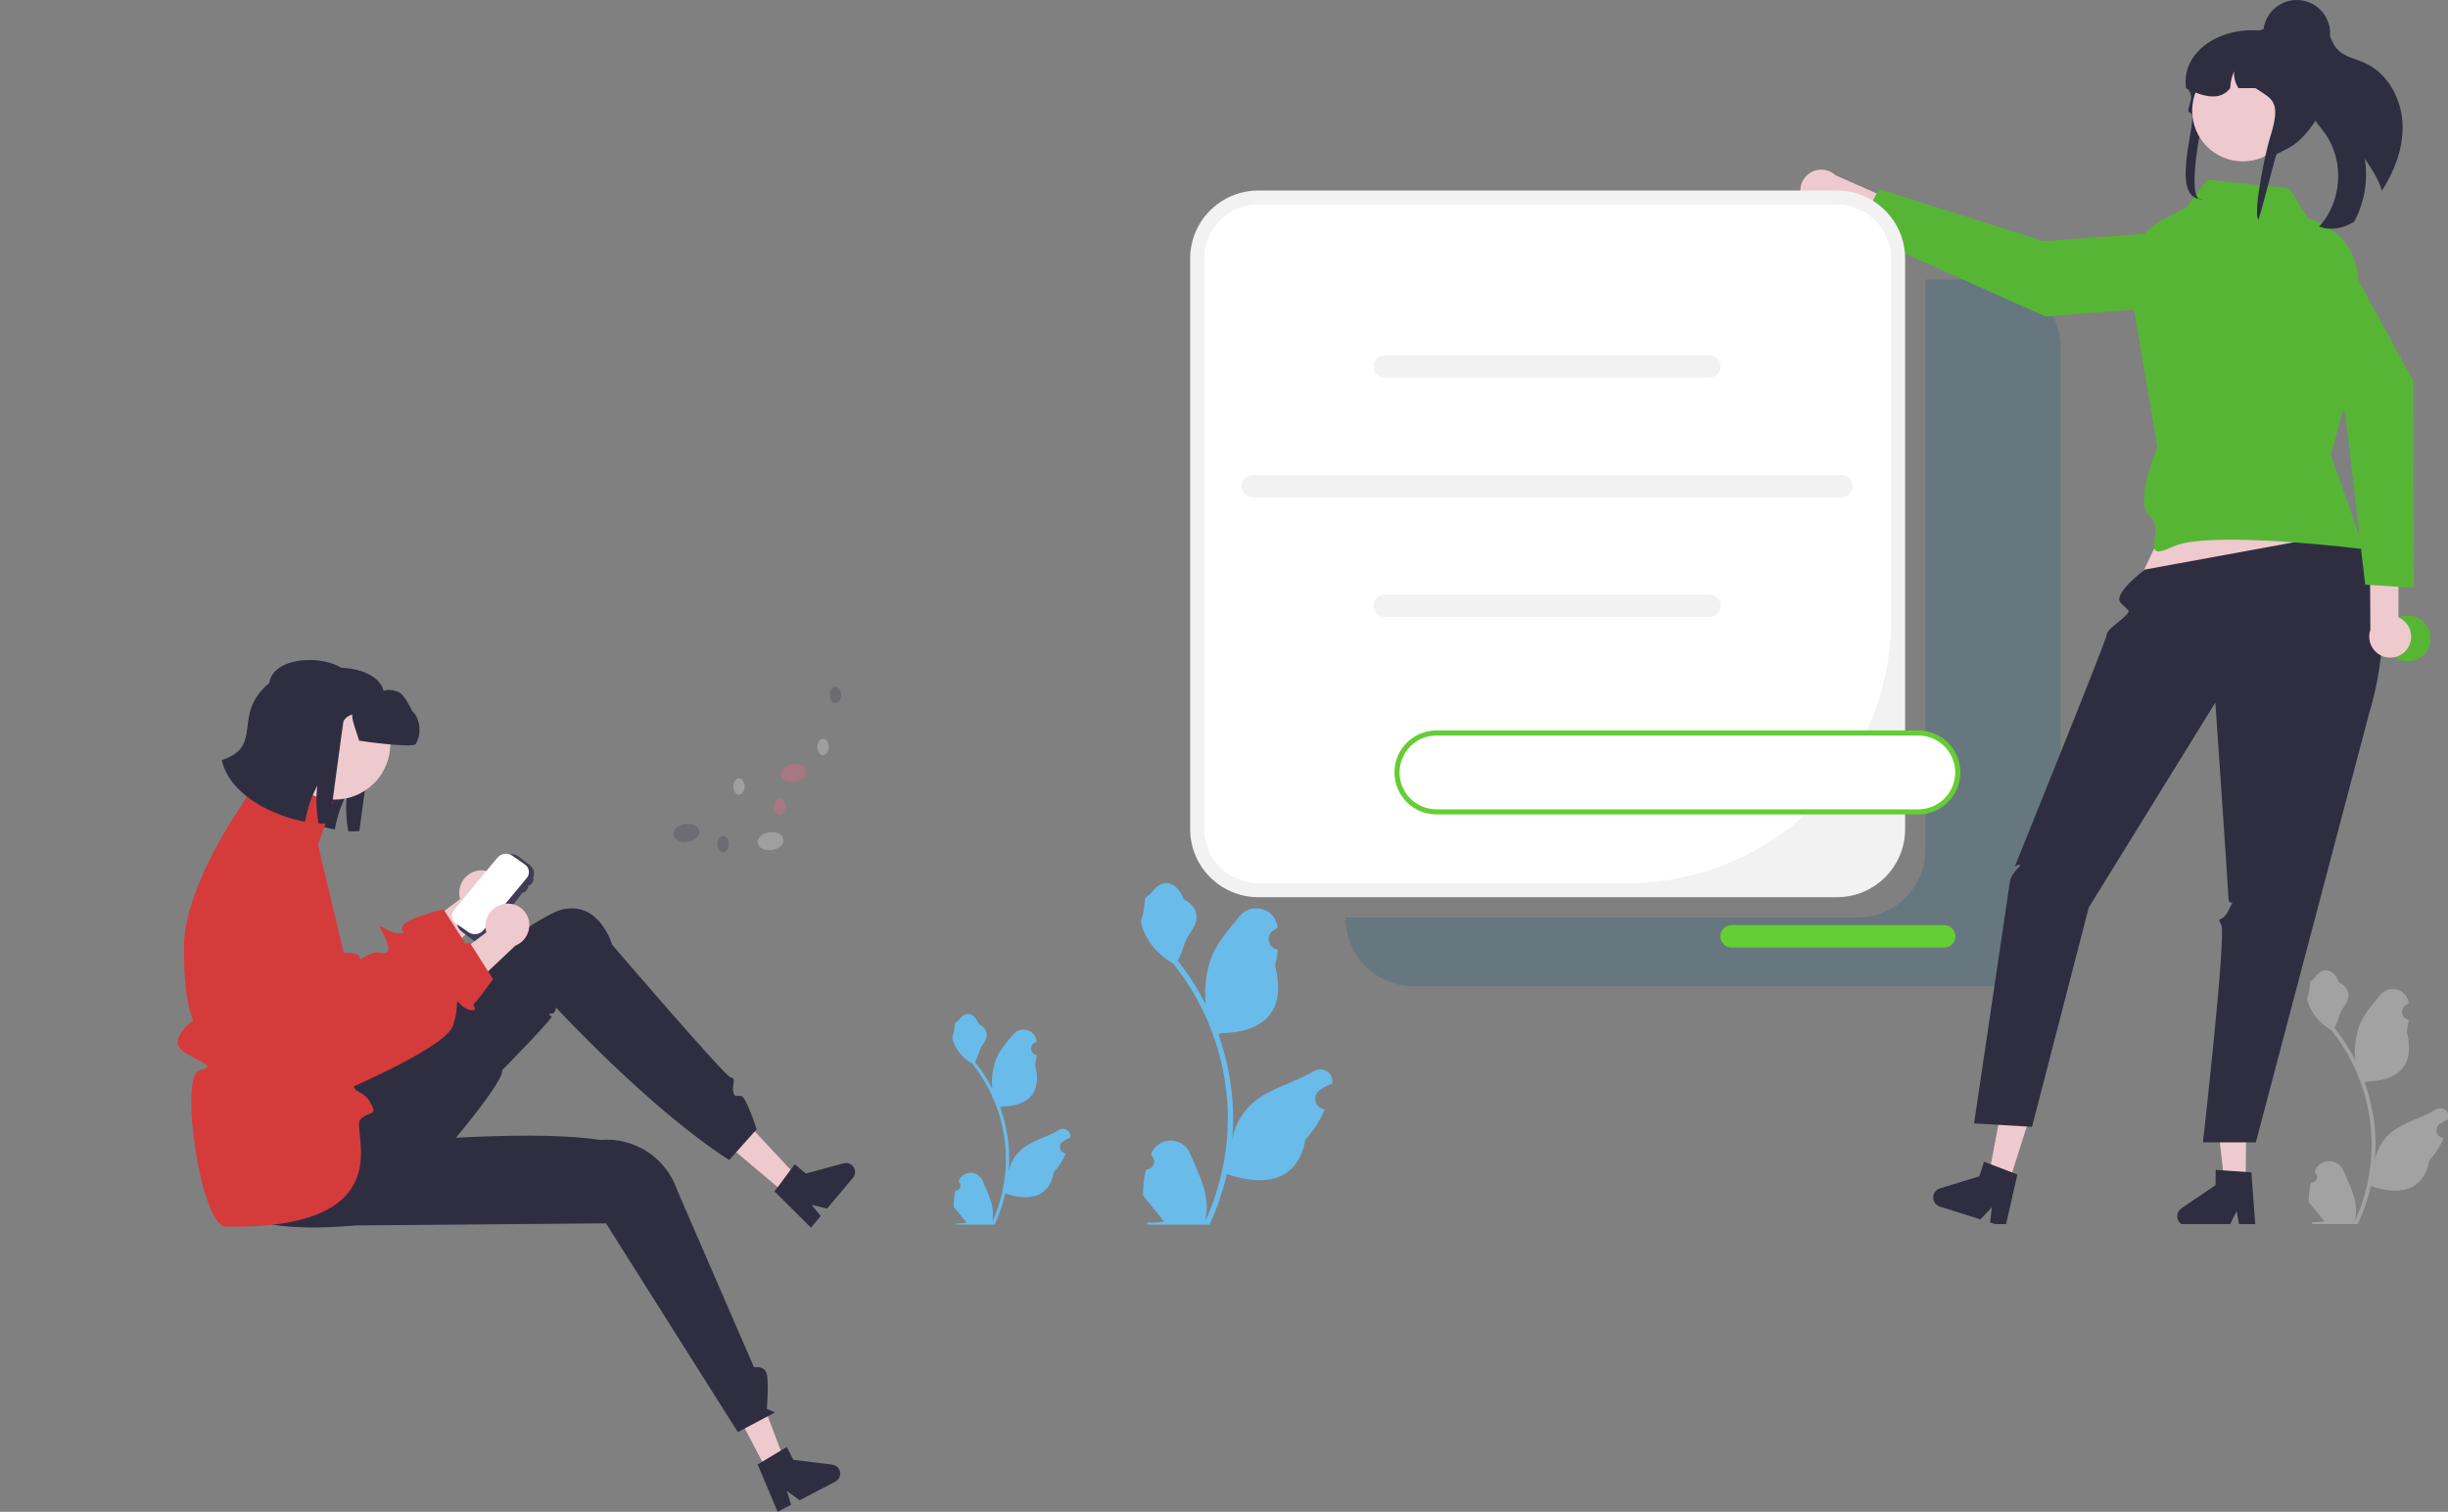 <svg width="434" height="268" viewBox="0 0 434 268" fill="none" xmlns="http://www.w3.org/2000/svg">
<rect x="0" y="0" width="434" height="268" fill="#808080" stroke="none"/>
<g clip-path="url(#clip0_893_15)">
<path d="M353.233 49.57H341.367V150.589C341.367 152.174 341.055 153.743 340.447 155.208C339.84 156.672 338.95 158.003 337.828 159.123C336.705 160.244 335.373 161.133 333.907 161.74C332.44 162.346 330.869 162.658 329.282 162.658H238.566V162.774C238.566 164.359 238.879 165.928 239.486 167.392C240.094 168.857 240.984 170.187 242.106 171.308C243.229 172.429 244.561 173.318 246.027 173.924C247.494 174.531 249.065 174.843 250.652 174.843H353.233C354.82 174.843 356.391 174.531 357.858 173.924C359.324 173.318 360.656 172.429 361.779 171.308C362.901 170.187 363.791 168.857 364.399 167.392C365.006 165.928 365.319 164.359 365.319 162.774V61.639C365.319 58.439 364.045 55.369 361.779 53.105C359.512 50.842 356.438 49.57 353.233 49.57Z" fill="#225D7E" fill-opacity="0.26"/>
<path d="M409.707 209.648C409.917 209.658 410.125 209.603 410.302 209.49C410.48 209.378 410.619 209.214 410.7 209.02C410.781 208.826 410.8 208.612 410.756 208.407C410.711 208.202 410.604 208.016 410.45 207.873L410.38 207.594C410.389 207.572 410.398 207.549 410.408 207.527C410.619 207.028 410.974 206.602 411.427 206.304C411.88 206.005 412.411 205.847 412.954 205.849C413.497 205.851 414.027 206.013 414.477 206.315C414.928 206.617 415.28 207.045 415.488 207.546C416.318 209.544 417.376 211.546 417.637 213.659C417.752 214.593 417.703 215.54 417.494 216.457C419.445 212.206 420.459 207.586 420.465 202.909C420.466 201.736 420.4 200.563 420.27 199.397C420.162 198.441 420.012 197.492 419.82 196.549C418.774 191.436 416.528 186.643 413.267 182.564C411.689 181.704 410.413 180.381 409.61 178.775C409.319 178.197 409.114 177.581 409 176.944C409.178 176.968 409.671 174.26 409.537 174.094C409.785 173.718 410.229 173.531 410.5 173.164C411.848 171.339 413.705 171.658 414.674 174.137C416.745 175.181 416.765 176.912 415.494 178.577C414.686 179.636 414.575 181.069 413.866 182.202C413.939 182.296 414.015 182.386 414.088 182.479C415.421 184.192 416.584 186.032 417.559 187.971C417.322 185.798 417.604 183.601 418.384 181.558C419.174 179.655 420.655 178.052 421.959 176.407C422.304 175.965 422.772 175.635 423.305 175.459C423.837 175.283 424.41 175.268 424.951 175.417C425.492 175.566 425.977 175.872 426.344 176.295C426.711 176.719 426.944 177.242 427.013 177.798C427.016 177.823 427.018 177.847 427.021 177.871C426.827 177.98 426.638 178.096 426.452 178.219C426.219 178.374 426.038 178.596 425.934 178.856C425.829 179.116 425.806 179.401 425.867 179.674C425.927 179.947 426.069 180.196 426.274 180.387C426.478 180.579 426.736 180.704 427.013 180.747L427.041 180.751C426.972 181.448 426.85 182.139 426.676 182.818C428.349 189.278 424.738 191.631 419.581 191.737C419.467 191.795 419.356 191.853 419.242 191.909C420.221 194.68 420.836 197.566 421.069 200.496C421.202 202.224 421.194 203.96 421.046 205.687L421.055 205.626C421.428 203.705 422.454 201.973 423.959 200.72C426.194 198.887 429.352 198.212 431.763 196.738C432.019 196.574 432.317 196.486 432.621 196.485C432.926 196.484 433.224 196.571 433.481 196.734C433.738 196.897 433.943 197.13 434.072 197.405C434.201 197.681 434.248 197.988 434.208 198.289L434.198 198.353C433.839 198.5 433.489 198.668 433.15 198.858C432.957 198.967 432.767 199.083 432.582 199.205C432.348 199.361 432.168 199.583 432.063 199.842C431.959 200.102 431.936 200.387 431.996 200.661C432.057 200.934 432.199 201.183 432.403 201.374C432.608 201.565 432.865 201.69 433.142 201.733L433.171 201.737C433.191 201.74 433.209 201.743 433.229 201.746C432.615 203.211 431.753 204.558 430.681 205.731C429.635 211.371 425.142 211.906 420.337 210.263H420.334C419.806 212.551 418.988 214.87 418 217H410C409.971 216.91 409.855 216.725 409.829 216.635C410.583 216.682 411.339 216.637 412.082 216.501C411.478 215.761 410.874 215.014 410.27 214.274C410.256 214.26 410.244 214.246 410.232 214.23C409.925 213.851 409.616 213.475 409.309 213.096C409.293 211.935 409.427 210.776 409.707 209.648Z" fill="#F2F2F2" fill-opacity="0.3"/>
<path d="M319.786 35.829C320.083 36.279 320.475 36.659 320.934 36.943C321.392 37.226 321.908 37.407 322.443 37.473C322.979 37.538 323.523 37.487 324.036 37.322C324.55 37.157 325.022 36.882 325.419 36.517L342.35 44.145L345.614 39.988L325.439 31.075C324.774 30.453 323.904 30.096 322.993 30.072C322.082 30.048 321.195 30.358 320.498 30.944C319.801 31.53 319.344 32.351 319.212 33.252C319.081 34.152 319.285 35.069 319.786 35.829H319.786Z" fill="#EEC9CE"/>
<path d="M392.446 40.585L394.125 50.088C394.203 50.531 394.188 50.986 394.08 51.423C393.972 51.86 393.773 52.27 393.497 52.626C393.221 52.981 392.874 53.276 392.477 53.49C392.081 53.704 391.644 53.833 391.194 53.868L362.661 56.108L329.122 41.119L333.128 33.525L362.243 42.732L392.446 40.585Z" fill="#57B536"/>
<path d="M325.666 33.775H223.086C216.411 33.775 211 39.179 211 45.845V146.979C211 153.644 216.411 159.048 223.086 159.048H325.666C332.341 159.048 337.752 153.644 337.752 146.979V45.845C337.752 39.179 332.341 33.775 325.666 33.775Z" fill="#F2F2F2"/>
<path d="M223.086 36.257C221.825 36.257 220.577 36.505 219.412 36.987C218.247 37.469 217.189 38.175 216.297 39.065C215.406 39.956 214.699 41.013 214.216 42.176C213.734 43.339 213.486 44.586 213.486 45.844V146.979C213.486 149.521 214.497 151.96 216.297 153.758C218.098 155.556 220.54 156.566 223.086 156.566H288.555C294.69 156.566 300.764 155.359 306.431 153.015C312.098 150.671 317.248 147.235 321.585 142.903C325.923 138.572 329.364 133.43 331.711 127.77C334.059 122.111 335.267 116.045 335.267 109.919V45.844C335.267 44.586 335.018 43.339 334.536 42.176C334.053 41.013 333.346 39.956 332.455 39.065C331.563 38.175 330.505 37.469 329.34 36.987C328.175 36.505 326.927 36.257 325.666 36.257H223.086Z" fill="white"/>
<path d="M303.052 66.95H245.476C244.948 66.95 244.441 66.74 244.067 66.367C243.694 65.994 243.484 65.488 243.484 64.96C243.484 64.433 243.694 63.927 244.067 63.554C244.441 63.181 244.948 62.971 245.476 62.971H303.052C303.58 62.971 304.087 63.181 304.461 63.554C304.834 63.927 305.044 64.433 305.044 64.96C305.044 65.488 304.834 65.994 304.461 66.367C304.087 66.74 303.58 66.95 303.052 66.95Z" fill="#F2F2F2"/>
<path d="M303.052 109.371H245.476C244.948 109.371 244.441 109.161 244.067 108.788C243.694 108.415 243.484 107.909 243.484 107.381C243.484 106.854 243.694 106.348 244.067 105.975C244.441 105.602 244.948 105.392 245.476 105.392H303.052C303.58 105.392 304.087 105.602 304.461 105.975C304.834 106.348 305.044 106.854 305.044 107.381C305.044 107.909 304.834 108.415 304.461 108.788C304.087 109.161 303.58 109.371 303.052 109.371Z" fill="#F2F2F2"/>
<path d="M326.432 88.174H222.095C221.567 88.174 221.06 87.965 220.687 87.592C220.313 87.219 220.103 86.713 220.103 86.185C220.103 85.657 220.313 85.151 220.687 84.778C221.06 84.405 221.567 84.196 222.095 84.196H326.432C326.961 84.196 327.467 84.405 327.841 84.778C328.215 85.151 328.425 85.657 328.425 86.185C328.425 86.713 328.215 87.219 327.841 87.592C327.467 87.965 326.961 88.174 326.432 88.174Z" fill="#F2F2F2"/>
<path d="M388.841 82.468L378.447 104.581L418.43 100.537L410.084 79.309L388.841 82.468Z" fill="#EEC9CE"/>
<path d="M398.136 209.565L394.345 209.533L392.667 194.591L398.262 194.638L398.136 209.565Z" fill="#EEC9CE"/>
<path d="M385.993 215.585C385.99 216.034 386.165 216.466 386.48 216.786C386.795 217.106 387.224 217.288 387.674 217.292L395.211 217.355L396.531 214.684L397.015 217.369L399.859 217.395L399.141 207.82L398.152 207.754L394.116 207.476L392.814 207.389L392.791 210.098L386.736 214.199C386.509 214.353 386.323 214.559 386.194 214.801C386.065 215.042 385.996 215.311 385.993 215.585Z" fill="#2F2E41"/>
<path d="M356.183 209.582L352.569 208.439L355.361 193.664L360.696 195.351L356.183 209.582Z" fill="#EEC9CE"/>
<path d="M342.805 211.774C342.67 212.202 342.71 212.666 342.917 213.064C343.124 213.463 343.481 213.763 343.909 213.899L351.095 216.17L353.142 214.004L352.816 216.713L355.527 217.572L357.657 208.209L356.731 207.856L352.955 206.406L351.736 205.941L350.917 208.523L343.923 210.667C343.661 210.747 343.422 210.89 343.228 211.083C343.033 211.276 342.888 211.513 342.805 211.774Z" fill="#2F2E41"/>
<path d="M416.609 94.319L380.255 100.971C380.255 100.971 374.423 105.327 375.983 106.887C377.543 108.447 377.785 108.205 376.76 109.229C375.735 110.252 373.52 111.62 373.498 112.516C373.476 113.411 357.207 153.575 357.207 153.575C357.207 153.575 359.015 152.673 357.659 154.027C356.303 155.381 356.303 156.499 356.303 156.499L349.977 199.155L360.251 199.759L370.313 160.871L392.754 124.54C392.754 124.54 394.981 156.938 395.074 159.092C395.168 161.247 396.523 158.54 395.168 161.247C393.812 163.955 392.908 162.15 393.812 163.955C394.716 165.76 390.556 202.51 390.556 202.51H399.934L420.049 126.337C420.049 126.337 427.205 104.56 416.609 94.319Z" fill="#2F2E41"/>
<path d="M405.9 33.39L391.337 31.879L387.564 36.77L383.169 39.108C381.309 40.097 379.773 41.601 378.746 43.438C377.719 45.276 377.244 47.37 377.377 49.471L382.514 79.309C382.514 79.309 378.175 89.066 381.158 91.494C384.141 93.922 378.852 99.936 385.226 96.909C391.599 93.882 419.119 97.361 419.119 97.361L413.244 80.663L417.633 64.255L418.116 50.498C418.206 47.927 417.442 45.399 415.943 43.307C414.444 41.215 412.294 39.677 409.828 38.933L409.214 38.748L405.9 33.39Z" fill="#57B536"/>
<path d="M425.948 22.241C426.044 26.34 424.51 30.309 422.306 33.795C421.651 31.76 420.474 29.908 419.246 28.142C419.865 31.962 419.206 35.879 417.371 39.287C417.306 39.333 417.239 39.376 417.17 39.416C415.374 40.495 413.097 40.931 411.153 40.152C415.168 35.83 415.679 28.67 412.313 23.822C411.36 22.447 410.128 21.23 409.538 19.665C408.606 17.167 409.501 14.417 410.067 11.813C410.595 9.389 410.688 6.505 409.059 4.729C409.233 4.481 409.47 4.283 409.746 4.157C410.021 4.03 410.326 3.979 410.627 4.008C411.631 4.15 412.362 5.021 412.828 5.919C413.293 6.816 413.6 7.811 414.248 8.586C415.45 10.037 417.495 10.38 419.219 11.144C423.393 13.001 425.848 17.68 425.948 22.241Z" fill="#2F2E41"/>
<path d="M426.85 117.245C429.096 117.245 430.917 115.426 430.917 113.183C430.917 110.94 429.096 109.122 426.85 109.122C424.603 109.122 422.782 110.94 422.782 113.183C422.782 115.426 424.603 117.245 426.85 117.245Z" fill="#57B536"/>
<path d="M390.809 19.897C391.047 19.064 389.403 24.16 390.196 24.252C393.81 24.666 398.771 26.822 401.288 27.827C401.401 27.814 401.515 27.801 401.625 27.784C401.895 27.755 402.158 27.712 402.418 27.663C408.279 26.555 410.532 17.565 410.532 17.483C410.532 17.079 409.561 5.978 408.031 5.814C407.629 5.771 407.225 5.749 406.821 5.748H403.024C402.238 5.579 401.441 5.464 400.64 5.403H400.633C392.989 4.822 386.962 9.475 387.525 15.136C387.528 15.143 387.535 15.149 387.538 15.156C387.702 15.399 387.845 15.629 387.972 15.849C388.095 16.056 388.199 16.253 388.289 16.441C388.985 17.886 387.194 19.706 388.382 20.045C389.961 20.497 384.228 35.341 390.48 35.341C387.439 36.204 390.151 22.198 390.809 19.897Z" fill="#2F2E41"/>
<path d="M397.633 28.607C402.598 28.607 406.623 24.588 406.623 19.63C406.623 14.671 402.598 10.652 397.633 10.652C392.668 10.652 388.643 14.671 388.643 19.63C388.643 24.588 392.668 28.607 397.633 28.607Z" fill="#EEC9CE"/>
<path d="M387.525 15.626C387.675 15.705 387.822 15.777 387.972 15.849C388.129 15.925 388.285 16 388.442 16.069C391.453 17.433 393.903 17.584 395.39 15.626C395.429 14.595 395.661 13.581 396.073 12.636C396 13.693 396.279 14.744 396.866 15.626H399.86C402.944 17.67 404.527 17.883 402.387 24.593C401.79 26.463 399.418 37.342 400.351 38.955C400.621 38.926 403.494 27.009 403.754 26.96C409.615 25.853 413.338 16.211 412.862 15.665C412.864 14.114 412.507 12.584 411.818 11.193C410.947 9.432 409.589 7.956 407.904 6.941C406.9 6.455 405.854 6.062 404.777 5.768C404.751 5.762 404.727 5.755 404.701 5.749C404.371 5.66 404.034 5.578 403.697 5.509C403.002 5.362 402.298 5.256 401.59 5.19C401.54 5.187 401.49 5.183 401.444 5.183C401.161 5.184 400.884 5.26 400.64 5.404C400.637 5.404 400.637 5.407 400.634 5.407C400.46 5.508 400.308 5.643 400.187 5.804C399.974 6.075 399.859 6.41 399.86 6.754H396.526C396.403 6.754 396.28 6.757 396.156 6.764C393.931 6.84 391.815 7.742 390.221 9.294C388.627 10.846 387.671 12.937 387.539 15.156C387.529 15.314 387.525 15.468 387.525 15.626Z" fill="#2F2E41"/>
<path d="M407.182 11.829C410.453 11.829 413.104 9.181 413.104 5.915C413.104 2.648 410.453 0 407.182 0C403.911 0 401.259 2.648 401.259 5.915C401.259 9.181 403.911 11.829 407.182 11.829Z" fill="#2F2E41"/>
<path d="M426.895 114.858C427.184 114.403 427.371 113.89 427.442 113.356C427.513 112.822 427.467 112.278 427.308 111.764C427.148 111.249 426.878 110.775 426.517 110.374C426.156 109.974 425.712 109.656 425.216 109.444L425.245 90.896L420.109 89.626L420.236 111.657C419.94 112.517 419.971 113.456 420.322 114.296C420.673 115.135 421.321 115.817 422.142 116.211C422.963 116.606 423.9 116.686 424.776 116.437C425.652 116.187 426.406 115.625 426.895 114.858V114.858Z" fill="#EEC9CE"/>
<path d="M401.464 46.722L409.455 41.298C409.828 41.045 410.25 40.873 410.693 40.792C411.137 40.711 411.592 40.724 412.031 40.83C412.469 40.935 412.88 41.131 413.238 41.405C413.596 41.678 413.893 42.024 414.109 42.419L427.849 67.491L427.901 104.186L419.323 103.649L415.802 73.354L401.464 46.722Z" fill="#57B536"/>
<path d="M340.416 130H255.005C253.147 130 251.365 130.737 250.052 132.049C248.738 133.361 248 135.14 248 136.995C248 138.85 248.738 140.629 250.052 141.941C251.365 143.253 253.147 143.99 255.005 143.99H340.416C342.273 143.99 344.055 143.253 345.369 141.941C346.682 140.629 347.42 138.85 347.42 136.995C347.42 135.14 346.682 133.361 345.369 132.049C344.055 130.737 342.273 130 340.416 130Z" fill="white"/>
<path d="M340.086 144.38H254.675C252.697 144.38 250.801 143.596 249.402 142.2C248.004 140.803 247.219 138.909 247.219 136.934C247.219 134.959 248.004 133.065 249.402 131.669C250.801 130.273 252.697 129.488 254.675 129.488H340.086C342.064 129.488 343.96 130.273 345.359 131.669C346.757 133.065 347.543 134.959 347.543 136.934C347.543 138.909 346.757 140.803 345.359 142.2C343.96 143.596 342.064 144.38 340.086 144.38ZM254.675 130.391C252.937 130.391 251.27 131.08 250.042 132.307C248.813 133.534 248.122 135.199 248.122 136.934C248.122 138.67 248.813 140.334 250.042 141.561C251.27 142.788 252.937 143.478 254.675 143.478H340.086C341.824 143.478 343.491 142.788 344.719 141.561C345.948 140.334 346.639 138.67 346.639 136.934C346.639 135.199 345.948 133.534 344.719 132.307C343.491 131.08 341.824 130.391 340.086 130.391H254.675Z" fill="#64CE34"/>
<path d="M344.684 167.979H306.992C306.464 167.979 305.957 167.769 305.583 167.396C305.21 167.023 305 166.517 305 165.989C305 165.462 305.21 164.956 305.583 164.583C305.957 164.21 306.464 164 306.992 164H344.684C345.213 164 345.719 164.21 346.093 164.583C346.466 164.956 346.676 165.462 346.676 165.989C346.676 166.517 346.466 167.023 346.093 167.396C345.719 167.769 345.213 167.979 344.684 167.979Z" fill="#64CE34"/>
</g>
<g clip-path="url(#clip1_893_15)">
<path d="M169.401 211.06C169.576 211.068 169.749 211.022 169.896 210.929C170.044 210.835 170.159 210.699 170.227 210.538C170.294 210.377 170.31 210.199 170.273 210.028C170.236 209.857 170.147 209.702 170.019 209.584L169.96 209.352C169.968 209.333 169.976 209.315 169.984 209.296C170.159 208.881 170.454 208.527 170.831 208.279C171.207 208.031 171.648 207.899 172.1 207.901C172.551 207.902 172.991 208.037 173.366 208.288C173.74 208.539 174.032 208.895 174.205 209.312C174.895 210.973 175.774 212.638 175.991 214.395C176.086 215.172 176.046 215.959 175.872 216.722C177.494 213.187 178.336 209.345 178.341 205.456C178.341 204.48 178.287 203.505 178.178 202.536C178.089 201.741 177.964 200.951 177.805 200.168C176.936 195.916 175.07 191.93 172.36 188.539C171.048 187.824 169.988 186.724 169.321 185.388C169.079 184.908 168.909 184.395 168.814 183.866C168.962 183.885 169.372 181.634 169.26 181.495C169.467 181.183 169.836 181.027 170.061 180.722C171.181 179.205 172.724 179.47 173.529 181.532C175.25 182.4 175.266 183.839 174.211 185.223C173.539 186.104 173.447 187.295 172.857 188.238C172.918 188.316 172.981 188.391 173.042 188.469C174.15 189.893 175.116 191.422 175.926 193.035C175.729 191.228 175.964 189.401 176.612 187.703C177.268 186.12 178.499 184.787 179.582 183.419C180.884 181.776 183.553 182.493 183.782 184.576C183.784 184.596 183.786 184.616 183.788 184.637C183.627 184.727 183.47 184.824 183.316 184.926C183.122 185.055 182.972 185.24 182.885 185.456C182.798 185.671 182.779 185.909 182.829 186.136C182.88 186.363 182.998 186.57 183.168 186.729C183.338 186.888 183.552 186.992 183.782 187.028L183.805 187.031C183.748 187.611 183.647 188.185 183.502 188.75C184.892 194.122 181.891 196.078 177.606 196.166C177.512 196.215 177.419 196.263 177.325 196.309C178.138 198.613 178.649 201.014 178.843 203.449C178.953 204.886 178.947 206.33 178.824 207.766L178.831 207.715C179.141 206.118 179.994 204.678 181.244 203.636C183.101 202.112 185.725 201.55 187.729 200.325C187.942 200.188 188.189 200.115 188.442 200.115C188.695 200.114 188.943 200.186 189.157 200.321C189.37 200.457 189.541 200.651 189.648 200.88C189.755 201.109 189.794 201.364 189.761 201.615C189.758 201.632 189.755 201.65 189.752 201.668C189.454 201.79 189.163 201.93 188.882 202.087C188.721 202.178 188.563 202.274 188.409 202.376C188.215 202.506 188.065 202.69 187.979 202.906C187.892 203.122 187.872 203.359 187.923 203.587C187.973 203.814 188.091 204.02 188.261 204.18C188.431 204.339 188.645 204.443 188.875 204.478L188.899 204.482C188.916 204.484 188.93 204.487 188.947 204.489C188.437 205.707 187.721 206.828 186.83 207.802C185.961 212.492 182.228 212.937 178.234 211.571H178.232C177.794 213.474 177.159 215.326 176.338 217.097H169.571C169.547 217.022 169.525 216.945 169.503 216.87C170.129 216.909 170.758 216.871 171.375 216.758C170.873 216.142 170.371 215.522 169.869 214.906C169.858 214.895 169.847 214.883 169.838 214.87C169.583 214.555 169.326 214.242 169.071 213.927L169.071 213.927C169.057 212.961 169.168 211.997 169.401 211.06L169.401 211.06Z" fill="#69BBEA"/>
<path d="M203.182 207.308C203.465 207.321 203.745 207.247 203.984 207.095C204.224 206.944 204.411 206.722 204.52 206.461C204.629 206.2 204.655 205.911 204.595 205.635C204.535 205.358 204.391 205.107 204.183 204.915C204.148 204.776 204.123 204.677 204.088 204.538C204.101 204.508 204.113 204.478 204.126 204.448C204.411 203.775 204.889 203.201 205.499 202.799C206.11 202.396 206.825 202.183 207.557 202.186C208.288 202.189 209.002 202.407 209.61 202.814C210.217 203.221 210.69 203.799 210.97 204.474C212.09 207.168 213.515 209.867 213.866 212.716C214.021 213.975 213.955 215.251 213.673 216.488C216.303 210.757 217.668 204.527 217.677 198.222C217.677 196.64 217.589 195.059 217.413 193.487C217.268 192.198 217.066 190.918 216.808 189.647C215.398 182.753 212.373 176.291 207.979 170.792C205.853 169.632 204.133 167.849 203.052 165.683C202.66 164.904 202.383 164.073 202.23 163.215C202.469 163.246 203.134 159.595 202.953 159.371C203.287 158.865 203.886 158.613 204.251 158.118C206.067 155.658 208.569 156.087 209.875 159.43C212.665 160.838 212.692 163.171 210.98 165.416C209.89 166.844 209.741 168.776 208.785 170.304C208.884 170.43 208.986 170.552 209.084 170.678C210.881 172.987 212.448 175.467 213.761 178.082C213.442 175.152 213.823 172.189 214.873 169.436C215.937 166.87 217.932 164.709 219.689 162.49C221.8 159.826 226.127 160.989 226.499 164.367C226.502 164.399 226.506 164.432 226.509 164.465C226.248 164.612 225.993 164.768 225.743 164.933C225.429 165.143 225.186 165.442 225.045 165.792C224.904 166.143 224.873 166.527 224.954 166.895C225.036 167.264 225.227 167.599 225.503 167.857C225.778 168.115 226.125 168.284 226.499 168.341L226.537 168.347C226.444 169.287 226.28 170.219 226.045 171.134C228.299 179.844 223.433 183.016 216.485 183.159C216.332 183.238 216.182 183.316 216.029 183.391C217.348 187.127 218.176 191.019 218.491 194.968C218.669 197.298 218.659 199.639 218.459 201.967L218.471 201.885C218.975 199.296 220.357 196.96 222.384 195.271C225.395 192.799 229.65 191.889 232.898 189.902C234.462 188.945 236.466 190.181 236.193 191.993C236.189 192.022 236.184 192.051 236.18 192.08C235.695 192.277 235.224 192.504 234.768 192.76C234.507 192.907 234.251 193.063 234.001 193.228C233.687 193.438 233.444 193.737 233.303 194.087C233.163 194.438 233.131 194.822 233.213 195.191C233.295 195.559 233.486 195.894 233.761 196.152C234.037 196.41 234.384 196.579 234.757 196.636L234.795 196.642C234.823 196.646 234.846 196.65 234.874 196.654C234.047 198.628 232.885 200.446 231.441 202.026C230.032 209.63 223.979 210.352 217.504 208.137H217.5C216.789 211.222 215.76 214.225 214.428 217.097H203.457C203.417 216.976 203.382 216.85 203.346 216.728C204.362 216.792 205.382 216.731 206.382 216.547C205.568 215.549 204.754 214.543 203.94 213.545C203.922 213.526 203.905 213.506 203.889 213.486C203.476 212.975 203.059 212.468 202.646 211.957L202.646 211.956C202.624 210.39 202.804 208.828 203.181 207.308L203.182 207.308Z" fill="#69BBEA"/>
<path d="M53.023 122.472C53.76 116.83 66.782 117.19 68.012 122.498C68.664 122.091 70.323 122.373 70.942 122.841C71.561 123.31 71.958 123.999 72.346 124.668C72.876 125.596 73.426 126.558 73.543 127.623C73.665 128.686 73.248 129.89 72.283 130.364C71.518 130.741 69.835 130.486 68.994 130.317C68.407 130.201 67.915 130.099 67.497 129.998C67.356 129.338 67.453 128.649 67.77 128.052C67.432 128.12 67.114 128.26 66.837 128.465C66.56 128.67 66.332 128.933 66.169 129.237C66.103 129.364 63.717 147.311 63.717 147.311C63.065 147.389 62.407 147.406 61.751 147.36C61.344 145.151 61.27 142.894 61.532 140.663C60.841 141.938 60.294 143.286 59.902 144.682C59.677 145.463 59.493 146.255 59.349 147.054C53.671 145.993 45.995 142.339 44.595 136.133C44.602 136.113 44.61 136.093 44.618 136.073C44.694 135.884 44.703 135.673 44.641 135.478C44.58 135.283 44.452 135.116 44.28 135.004C44.109 134.893 43.904 134.845 43.7 134.868C43.497 134.891 43.308 134.984 43.166 135.131C42.995 135.307 42.842 135.457 42.713 135.574C43.211 131.611 46.219 128.045 53.023 122.472Z" fill="#2F2E41"/>
<path d="M135.93 260.648L139.113 258.985L134.065 245.65L129.367 248.105L135.93 260.648Z" fill="#EEC9CE"/>
<path d="M148.775 260.488C148.972 260.865 149.011 261.305 148.884 261.711C148.757 262.117 148.473 262.456 148.096 262.654L141.767 265.96L139.498 264.276L140.251 266.751L137.863 268L134.328 259.609L135.134 259.127L138.417 257.15L139.478 256.514L140.669 258.791L147.549 259.639C147.807 259.67 148.053 259.764 148.267 259.912C148.48 260.06 148.655 260.258 148.775 260.488Z" fill="#2F2E41"/>
<path d="M139.191 211.555L141.507 208.811L131.779 198.381L128.362 202.432L139.191 211.555Z" fill="#EEC9CE"/>
<path d="M151.018 206.543C151.343 206.818 151.546 207.21 151.582 207.634C151.619 208.058 151.485 208.479 151.211 208.805L146.607 214.261L143.869 213.561L145.504 215.567L143.768 217.627L137.314 211.2L137.877 210.449L140.167 207.376L140.907 206.386L142.873 208.042L149.561 206.222C149.812 206.153 150.076 206.147 150.329 206.203C150.583 206.259 150.819 206.376 151.018 206.543Z" fill="#2F2E41"/>
<path d="M37.074 201.271C37.074 201.271 27.244 222.298 67.953 216.632C67.953 216.632 89.643 192.612 89.016 189.722C89.016 189.722 98.247 180.348 97.796 180.177C97.344 180.007 97.065 179.636 97.812 179.67C98.558 179.703 98.558 178.593 98.558 178.593C98.558 178.593 115.241 196.673 129.289 205.644L134.145 200.184C134.145 200.184 132.251 194.263 131.341 194.263C130.43 194.263 130.116 194.482 129.97 193.311C129.823 192.14 130.548 191.134 129.578 191.031C128.609 190.927 108.512 167.455 108.512 167.455C108.512 167.455 106.344 159.724 99.719 161.22C93.094 162.717 58.671 190.684 58.671 190.684L37.074 201.271Z" fill="#2F2E41"/>
<path d="M53.652 217.313L107.434 216.867L130.806 253.874L137.411 250.38L135.947 249.762C135.947 249.762 136.391 244.619 135.848 243.317C135.305 242.014 133.689 242.406 133.689 242.406L120.062 211.003C119.122 208.215 117.276 205.822 114.818 204.205C112.359 202.587 109.43 201.838 106.496 202.078C95.22 200.434 76.917 201.747 57.901 203.36L53.652 217.313Z" fill="#2F2E41"/>
<path d="M84.79 154.332C83.766 154.489 82.844 155.039 82.22 155.865C81.596 156.69 81.318 157.727 81.447 158.754C81.477 158.962 81.523 159.168 81.587 159.368L70.536 167.745L72.816 174.844L86.713 161.734C87.525 161.406 88.206 160.82 88.65 160.065C89.093 159.31 89.274 158.43 89.164 157.562C89.097 157.069 88.933 156.594 88.682 156.163C88.431 155.733 88.098 155.357 87.701 155.055C87.305 154.754 86.853 154.534 86.371 154.407C85.889 154.28 85.387 154.249 84.893 154.317C84.859 154.321 84.824 154.326 84.79 154.332Z" fill="#EEC9CE"/>
<path d="M36.037 154.855L40.011 165.848L55.549 187.791C55.549 187.791 55.676 187.736 55.907 187.639C57.243 187.063 62.093 184.946 66.655 182.54C70.938 180.28 74.972 177.766 75.598 176.037C75.665 175.855 75.725 175.679 75.78 175.509V175.506C76.071 174.625 76.254 173.713 76.323 172.788C76.375 172.075 76.329 171.693 76.427 171.647C76.502 171.614 76.66 171.778 77.009 172.148C77.034 172.172 77.055 172.196 77.079 172.218C78.342 173.483 79.893 173.319 79.513 172.718C79.125 172.102 79.328 172.115 79.899 171.472C80.324 170.992 81.705 169.118 82.385 168.192C82.619 167.874 82.767 167.668 82.767 167.668L82.534 167.301L81.887 166.288L78.812 161.471L78.642 161.207C78.642 161.207 72.323 162.666 71.482 164.052C70.638 165.438 72.754 165.393 70.638 165.438C68.522 165.484 66.364 162.608 67.909 165.469C69.454 168.326 69.047 169.324 67.135 168.872C66.358 168.687 65.129 169.272 63.945 170.031V170.034C63.205 170.514 62.49 171.034 61.805 171.59C61.073 172.178 60.578 172.624 60.578 172.624L48.577 148.291L47.247 145.597C46.842 144.778 46.277 144.047 45.586 143.448C44.895 142.849 44.091 142.394 43.222 142.109L42.806 142.834C40.217 146.644 37.953 150.666 36.037 154.855Z" fill="#D53B3B"/>
<path d="M35.372 189.744C31.694 190.6 35.607 217.361 39.992 217.445C71.864 218.051 62.16 200.182 63.869 198.471C65.578 196.757 67.12 197.986 65.578 195.32C64.455 193.378 62.788 193.666 62.764 192.577C62.752 192.171 62.967 191.576 63.526 190.6C65.578 187.008 65.578 185.938 65.578 185.938C66.089 184.859 66.452 183.716 66.656 182.54C66.988 180.792 67.029 179 66.777 177.238C66.391 174.653 65.423 172.19 63.945 170.034V170.031C63.79 169.8 63.629 169.567 63.459 169.336C63.074 168.811 60.937 168.911 60.937 168.911L56.384 149.802L59.018 142.182L46.54 136.34L43.222 142.109L42.806 142.834C40.217 146.645 37.953 150.666 36.037 154.855C34.195 158.953 32.68 163.503 32.625 167.462C32.48 177.784 34.261 180.854 34.261 180.854C34.261 180.854 29.936 184.084 32.1 186.059C34.261 188.037 39.051 188.889 35.372 189.744Z" fill="#D53B3B"/>
<path d="M91.904 151.818L93.94 153.363C94.342 153.671 94.606 154.125 94.674 154.626C94.742 155.128 94.608 155.635 94.302 156.038L89.398 162.479L86.503 166.279C86.196 166.68 85.742 166.944 85.241 167.011C84.74 167.079 84.233 166.946 83.83 166.64L81.792 165.093C81.391 164.784 81.129 164.331 81.061 163.83C80.994 163.329 81.127 162.822 81.432 162.42L81.733 162.023L87.673 154.223L89.231 152.179C89.383 151.98 89.573 151.812 89.789 151.686C90.006 151.56 90.245 151.478 90.493 151.445C90.741 151.411 90.993 151.427 91.236 151.491C91.478 151.555 91.705 151.666 91.904 151.818Z" fill="#3F3D56"/>
<path d="M90.839 151.701L93.033 153.23C93.226 153.356 93.39 153.522 93.515 153.717C93.64 153.912 93.721 154.13 93.755 154.359C93.789 154.587 93.774 154.82 93.711 155.042C93.648 155.265 93.539 155.471 93.39 155.648L90.519 159.105L88.99 160.946L87.969 162.175L85.686 164.923C85.363 165.292 84.916 165.529 84.43 165.59C83.943 165.65 83.451 165.53 83.048 165.251L81.404 164.106L80.858 163.724C80.585 163.543 80.372 163.285 80.246 162.983C80.12 162.681 80.085 162.348 80.148 162.027C80.203 161.759 80.323 161.51 80.499 161.302L87.245 153.179L88.201 152.029C88.523 151.66 88.971 151.422 89.457 151.362C89.944 151.301 90.436 151.422 90.839 151.701Z" fill="white"/>
<path d="M89.438 160.239C88.414 160.395 87.492 160.945 86.868 161.771C86.243 162.597 85.966 163.633 86.095 164.66C86.125 164.869 86.171 165.074 86.235 165.275L75.184 173.652L77.464 180.751L91.361 167.64C92.174 167.313 92.854 166.726 93.298 165.972C93.741 165.217 93.922 164.337 93.812 163.469C93.745 162.975 93.581 162.5 93.33 162.07C93.079 161.64 92.746 161.263 92.349 160.962C91.953 160.661 91.5 160.44 91.019 160.313C90.537 160.187 90.035 160.156 89.541 160.223C89.506 160.228 89.472 160.233 89.438 160.239Z" fill="#EEC9CE"/>
<path d="M44.366 147.816C43.401 148.012 42.488 148.414 41.692 148.995C40.895 149.575 40.233 150.32 39.75 151.179C39.267 152.038 38.975 152.991 38.894 153.972C38.813 154.954 38.944 155.942 39.279 156.868L44.657 171.754L60.198 193.699C60.198 193.699 78.835 185.832 80.246 181.943C81.658 178.055 80.383 176.713 81.658 178.055C82.932 179.397 84.547 179.237 84.161 178.623C83.774 178.009 83.977 178.023 84.547 177.379C85.117 176.736 87.415 173.575 87.415 173.575L83.29 167.114C83.29 167.114 76.97 168.572 76.128 169.959C75.286 171.346 77.403 171.301 75.286 171.346C73.17 171.392 71.011 168.515 72.557 171.374C74.103 174.234 73.695 175.231 71.783 174.778C69.87 174.325 65.228 178.531 65.228 178.531L51.894 151.505C51.223 150.145 50.121 149.046 48.759 148.379C47.397 147.711 45.853 147.513 44.366 147.816Z" fill="#D53B3B"/>
<path d="M52.319 138.855C48.455 134.995 48.455 128.735 52.319 124.874C56.182 121.013 62.446 121.013 66.31 124.874C70.173 128.735 70.173 134.995 66.31 138.855C62.446 142.716 56.182 142.716 52.319 138.855Z" fill="#EEC9CE"/>
<path d="M47.746 121.094C48.482 115.453 61.505 115.812 62.735 121.121C63.387 120.713 65.046 120.995 65.665 121.464C66.284 121.932 66.68 122.621 67.069 123.29C67.599 124.219 71.308 127.361 71.864 126.445C73.115 124.383 75.568 128.888 73.686 131.905C73.234 132.628 64.51 131.467 63.669 131.298C63.082 131.182 64.087 131.398 63.669 131.298C63.533 130.644 62.171 127.263 62.493 126.675C62.155 126.742 61.836 126.883 61.559 127.087C61.282 127.292 61.054 127.556 60.891 127.859C60.825 127.986 58.439 145.933 58.439 145.933C57.787 146.012 57.129 146.028 56.474 145.982C56.067 143.773 55.993 141.516 56.254 139.286C55.563 140.561 55.017 141.908 54.624 143.304C54.4 144.085 54.215 144.877 54.072 145.677C48.393 144.616 40.718 140.961 39.317 134.755C46.974 132.208 40.941 126.667 47.746 121.094Z" fill="#2F2E41"/>
<path opacity="0.3" d="M134.341 149.446C134.214 148.574 135.128 147.72 136.381 147.538C137.635 147.355 138.754 147.914 138.881 148.786C139.008 149.657 138.094 150.511 136.841 150.694C135.587 150.876 134.468 150.317 134.341 149.446Z" fill="#E6E6E6"/>
<path opacity="0.3" d="M119.415 147.99C119.289 147.119 120.202 146.265 121.456 146.082C122.709 145.9 123.828 146.459 123.955 147.33C124.082 148.202 123.169 149.056 121.915 149.238C120.661 149.421 119.542 148.862 119.415 147.99Z" fill="#3F3D56"/>
<path opacity="0.3" d="M138.428 137.371C138.301 136.499 139.215 135.645 140.468 135.463C141.722 135.28 142.841 135.839 142.968 136.711C143.095 137.582 142.181 138.436 140.928 138.619C139.674 138.801 138.555 138.242 138.428 137.371Z" fill="#FF6584"/>
<path opacity="0.3" d="M144.914 132.425C144.908 131.624 145.354 130.972 145.911 130.968C146.468 130.964 146.925 131.609 146.931 132.409C146.937 133.209 146.49 133.861 145.933 133.866C145.376 133.87 144.92 133.225 144.914 132.425Z" fill="#E6E6E6"/>
<path opacity="0.3" d="M147.113 123.212C147.107 122.412 147.554 121.76 148.111 121.756C148.668 121.751 149.124 122.397 149.13 123.197C149.136 123.997 148.69 124.649 148.133 124.653C147.576 124.657 147.119 124.012 147.113 123.212Z" fill="#3F3D56"/>
<path opacity="0.3" d="M130.01 139.426C130.004 138.625 130.451 137.973 131.007 137.969C131.564 137.965 132.021 138.61 132.027 139.41C132.033 140.21 131.586 140.862 131.029 140.867C130.472 140.871 130.016 140.226 130.01 139.426Z" fill="#E6E6E6"/>
<path opacity="0.3" d="M137.223 143.024C137.217 142.224 137.663 141.572 138.22 141.568C138.777 141.564 139.233 142.209 139.24 143.009C139.246 143.809 138.799 144.461 138.242 144.465C137.685 144.469 137.229 143.824 137.223 143.024Z" fill="#FF6584"/>
<path opacity="0.3" d="M127.182 149.676C127.176 148.875 127.623 148.223 128.18 148.219C128.737 148.215 129.193 148.86 129.199 149.66C129.205 150.46 128.759 151.112 128.202 151.117C127.645 151.121 127.188 150.476 127.182 149.676Z" fill="#3F3D56"/>
<path d="M92.726 158.183C92.59 158.085 92.677 157.73 92.92 157.389C93.164 157.049 93.472 156.851 93.609 156.949C93.745 157.046 93.658 157.401 93.414 157.742C93.17 158.083 92.862 158.28 92.726 158.183Z" fill="#3F3D56"/>
<path d="M93.637 156.969C93.5 156.872 93.587 156.517 93.831 156.176C94.075 155.835 94.383 155.638 94.519 155.735C94.656 155.833 94.569 156.188 94.325 156.529C94.081 156.869 93.773 157.067 93.637 156.969Z" fill="#3F3D56"/>
</g>
<defs>
<clipPath id="clip0_893_15">
<rect width="223" height="217" fill="white" transform="translate(211)"/>
</clipPath>
<clipPath id="clip1_893_15">
<rect width="257" height="151" fill="white" transform="matrix(-1 0 0 1 257 117)"/>
</clipPath>
</defs>
</svg>
